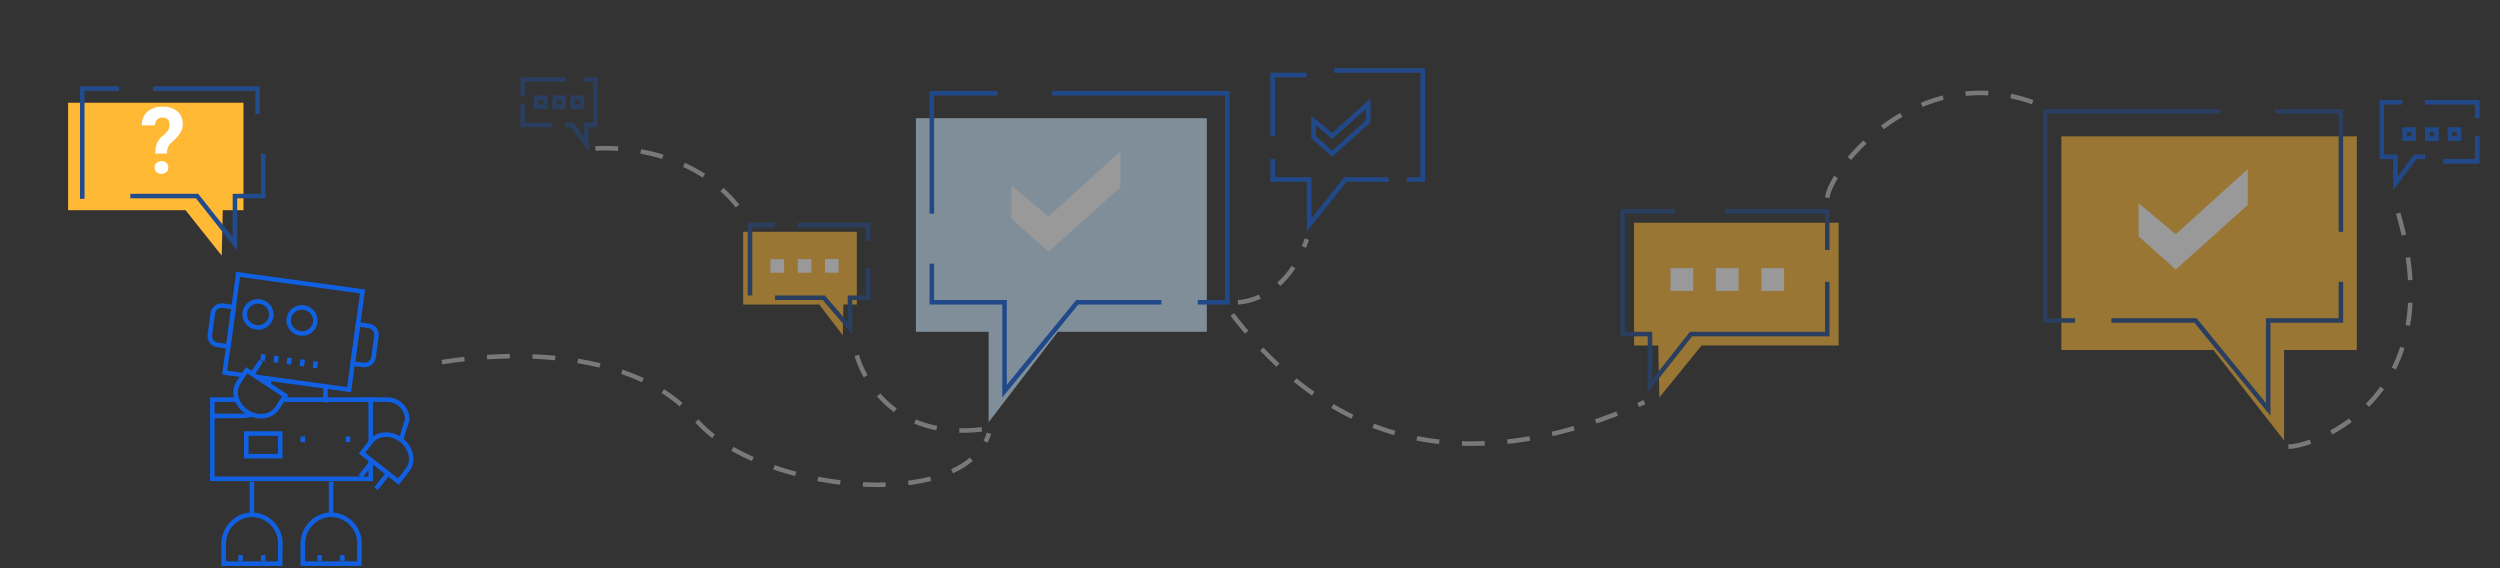 <svg xmlns="http://www.w3.org/2000/svg" viewBox="0 0 550 125"><rect x="0" y="0" width="550" height="125" fill="#333333" stroke="none"/><defs><style>.cls-3,.cls-6,.cls-7{fill:none;stroke-miterlimit:10}.cls-3{stroke:#1060e1}.cls-4{fill:#fff}.cls-5{fill:#ffb935}.cls-6{stroke:#214B8C}.cls-7{stroke:#bbc0c4;stroke-dasharray:5}</style></defs><g opacity=".5"><path fill="#cceaff" d="M232.73 73L217.5 92.89V73h-16V26h64v47H232.73z"/><path class="cls-3" d="M205 47V20.5h14.5M255.5 66.5h-18.51L221 86.06V66.5h-16V58M231.5 20.5H270v46h-6.5"/><path class="cls-4" d="M222.5 40.79v7.3l8.16 7.29 15.84-14.21V33.3l-15.84 14.31-8.16-6.82z"/><path class="cls-5" d="M374.36 76l-9.29 11.42-.26-11.42h-5.31V49h45v27h-30.14z"/><path class="cls-6" d="M379.5 46.5H402V55M402 62v11.5H372.02L363 84.92V73.5h-6v-27h11.5"/><path class="cls-4" d="M377.5 59h5v5h-5zM367.5 59h5v5h-5zM387.5 59h5v5h-5z"/><path class="cls-5" d="M180.25 67l5.16 6.77.14-6.77h2.95V51h-25v16h16.75z"/><path class="cls-6" d="M170.5 65.5h10.73l5.77 6.72V65.5h4V59M170.5 49.5H165V65M191 53v-3.5h-15.5"/><path class="cls-4" transform="rotate(-180 177 58.5)" d="M175.5 57h3v3h-3z"/><path class="cls-4" transform="rotate(-180 183 58.5)" d="M181.5 57h3v3h-3z"/><path class="cls-4" transform="rotate(-180 171 58.5)" d="M169.5 57h3v3h-3z"/><path class="cls-5" d="M486.95 77l15.55 19.89V77h16V30h-65v47H486.95z"/><path class="cls-6" d="M515 51V24.5h-14.5M464.5 70.5h18.51L499 90.06V70.5h16V62M488.5 24.5H450v46h6.5"/><path class="cls-4" d="M470.5 44.71V52l8.16 7.3 15.84-14.21v-7.87l-15.84 14.3-8.16-6.81z"/><path class="cls-3" d="M533.5 34.5h-2.14L527 40.34V34.5h-3v-12h4.5M545 30v5.5h-7.5M533.5 22.5H545V26M534 28.5h2v2h-2z"/><path class="cls-3" d="M529 28.5h2v2h-2zM539 28.5h2v2h-2zM280 30V16.5h7.5M305.5 39.5H296l-8 10v-10h-8V35M293.5 15.5H313v24h-3.5"/><path class="cls-3" d="M289 26.52v3.65l4.08 3.65 7.92-7.11v-3.93l-7.92 7.15-4.08-3.41z"/><path class="cls-6" d="M124.5 27.5h1.41l3.09 4.23V27.5h2v-10h-2.5M115 23v4.5h6.5M124.5 17.5H115V21"/><path class="cls-6" transform="rotate(-180 123 22.5)" d="M122 21.5h2v2h-2z"/><path class="cls-6" transform="rotate(-180 127 22.5)" d="M126 21.5h2v2h-2z"/><path class="cls-6" transform="rotate(-180 119 22.5)" d="M118 21.5h2v2h-2z"/><path class="cls-7" d="M188.5 78.19s4.69 18.91 27.5 16.28M131 32.67s21.64-2 33 15M271.12 69.19c23.92 31.24 55.21 35.18 90.64 19.3M402 43.5c.68-6.28 19.53-30.13 45.26-21M503.45 98.26c5.25.1 37.8-10.84 23.09-54.76M272.34 66.5s10.51 0 15.16-13.88"/><path class="cls-7" d="M97.22 79.67c14.33-2.39 42.51-3.18 55.87 12.65s58.91 20.93 64.49 3"/></g><path class="cls-3" d="M59.15 84.6v-1.04M71.6 84.81v3.73M53.39 82.51l-3.96-.54 2.96-21.6 27.37 3.75-2.96 21.6-20.05-2.75"/><path class="cls-3" d="M50.22 76.21l-2.31-.32a2 2 0 01-1.73-2.28l.63-4.61a2 2 0 012.3-1.74l2.3.31zM79.88 80.27L77.59 80l1.18-8.64 2.32.32a2 2 0 011.73 2.27l-.64 4.62a2 2 0 01-2.3 1.7zM66.6 79.11l-.2 1.44M69.48 79.5l-.2 1.44M63.72 78.71l-.2 1.44M60.84 78.32l-.2 1.44M57.96 77.93l-.2 1.44"/><ellipse class="cls-3" cx="66.45" cy="70.5" rx="2.87" ry="2.94" transform="rotate(-82.2 66.45 70.504)"/><ellipse class="cls-3" cx="56.76" cy="69.18" rx="2.87" ry="2.94" transform="rotate(-82.2 56.758 69.175)"/><path class="cls-3" d="M55.42 105.96v7.46M72.84 105.96v7.46M76.57 96.01v1.24M66.62 96.01v1.24M54.18 95.38h7.47v4.98h-7.47z"/><path class="cls-3" d="M81.55 100.98v4.36H46.71V87.92h5.28M57.43 79.39l-1.98 3"/><path class="cls-3" d="M54.31 90.61c-2.34-1.55-3.17-4.43-1.85-6.43l1.8-2.73 8.49 5.61L61 89.78c-1.37 2.01-4.34 2.38-6.69.83zM62.27 87.92h19.28v9.33"/><path class="cls-3" d="M88.32 96.44l1.28-4.17a4.4 4.4 0 00-4.45-4.35h-5.47M79.29 104.84l2.68-3.44M82.72 107.53l2.69-3.44M88.32 96.83c2.22 1.73 2.81 4.67 1.33 6.56l-2 2.57-8-6.27 2-2.57c1.47-1.89 4.46-2.02 6.67-.29zM55.3 91.15a6.72 6.72 0 01-1.74.35H46.5"/><path class="cls-5" d="M40.82 46.24l7.96 10 .23-10h4.55V22.6H14.98v23.64h25.84z"/><path class="cls-6" d="M28.67 43.13h14.69l8.33 10.53V43.13h6.22V33.8M26.18 19.49H18.1v24.26M56.67 25.09v-5.6H33.65"/><path class="cls-4" d="M34.17 33.8a5.9 5.9 0 01.34-2.23 4.5 4.5 0 011.24-1.64A6.41 6.41 0 0037 28.62a2.06 2.06 0 00.3-1.07c0-1.12-.52-1.69-1.56-1.69a1.56 1.56 0 00-1.18.46 1.74 1.74 0 00-.46 1.25h-2.9a3.84 3.84 0 011.23-3 4.82 4.82 0 013.31-1.08 4.84 4.84 0 013.29 1 3.64 3.64 0 011.17 2.89 3.57 3.57 0 01-.43 1.62 6.57 6.57 0 01-1.33 1.68l-.81.77a2.78 2.78 0 00-.87 1.71v.61zM34 36.85a1.34 1.34 0 01.43-1 1.64 1.64 0 012.17 0 1.34 1.34 0 01.43 1 1.32 1.32 0 01-.42 1 1.7 1.7 0 01-2.19 0 1.32 1.32 0 01-.42-1z"/><path class="cls-3" d="M79.06 124H66.62v-4.21a6.45 6.45 0 015-6.42 6.29 6.29 0 017.47 6.33zM75.33 122.13v1.25M70.35 122.13v1.25M61.64 124H49.2v-4.21a6.47 6.47 0 015-6.42 6.29 6.29 0 017.47 6.33zM57.91 122.13v1.25M52.93 122.13v1.25"/></svg>
